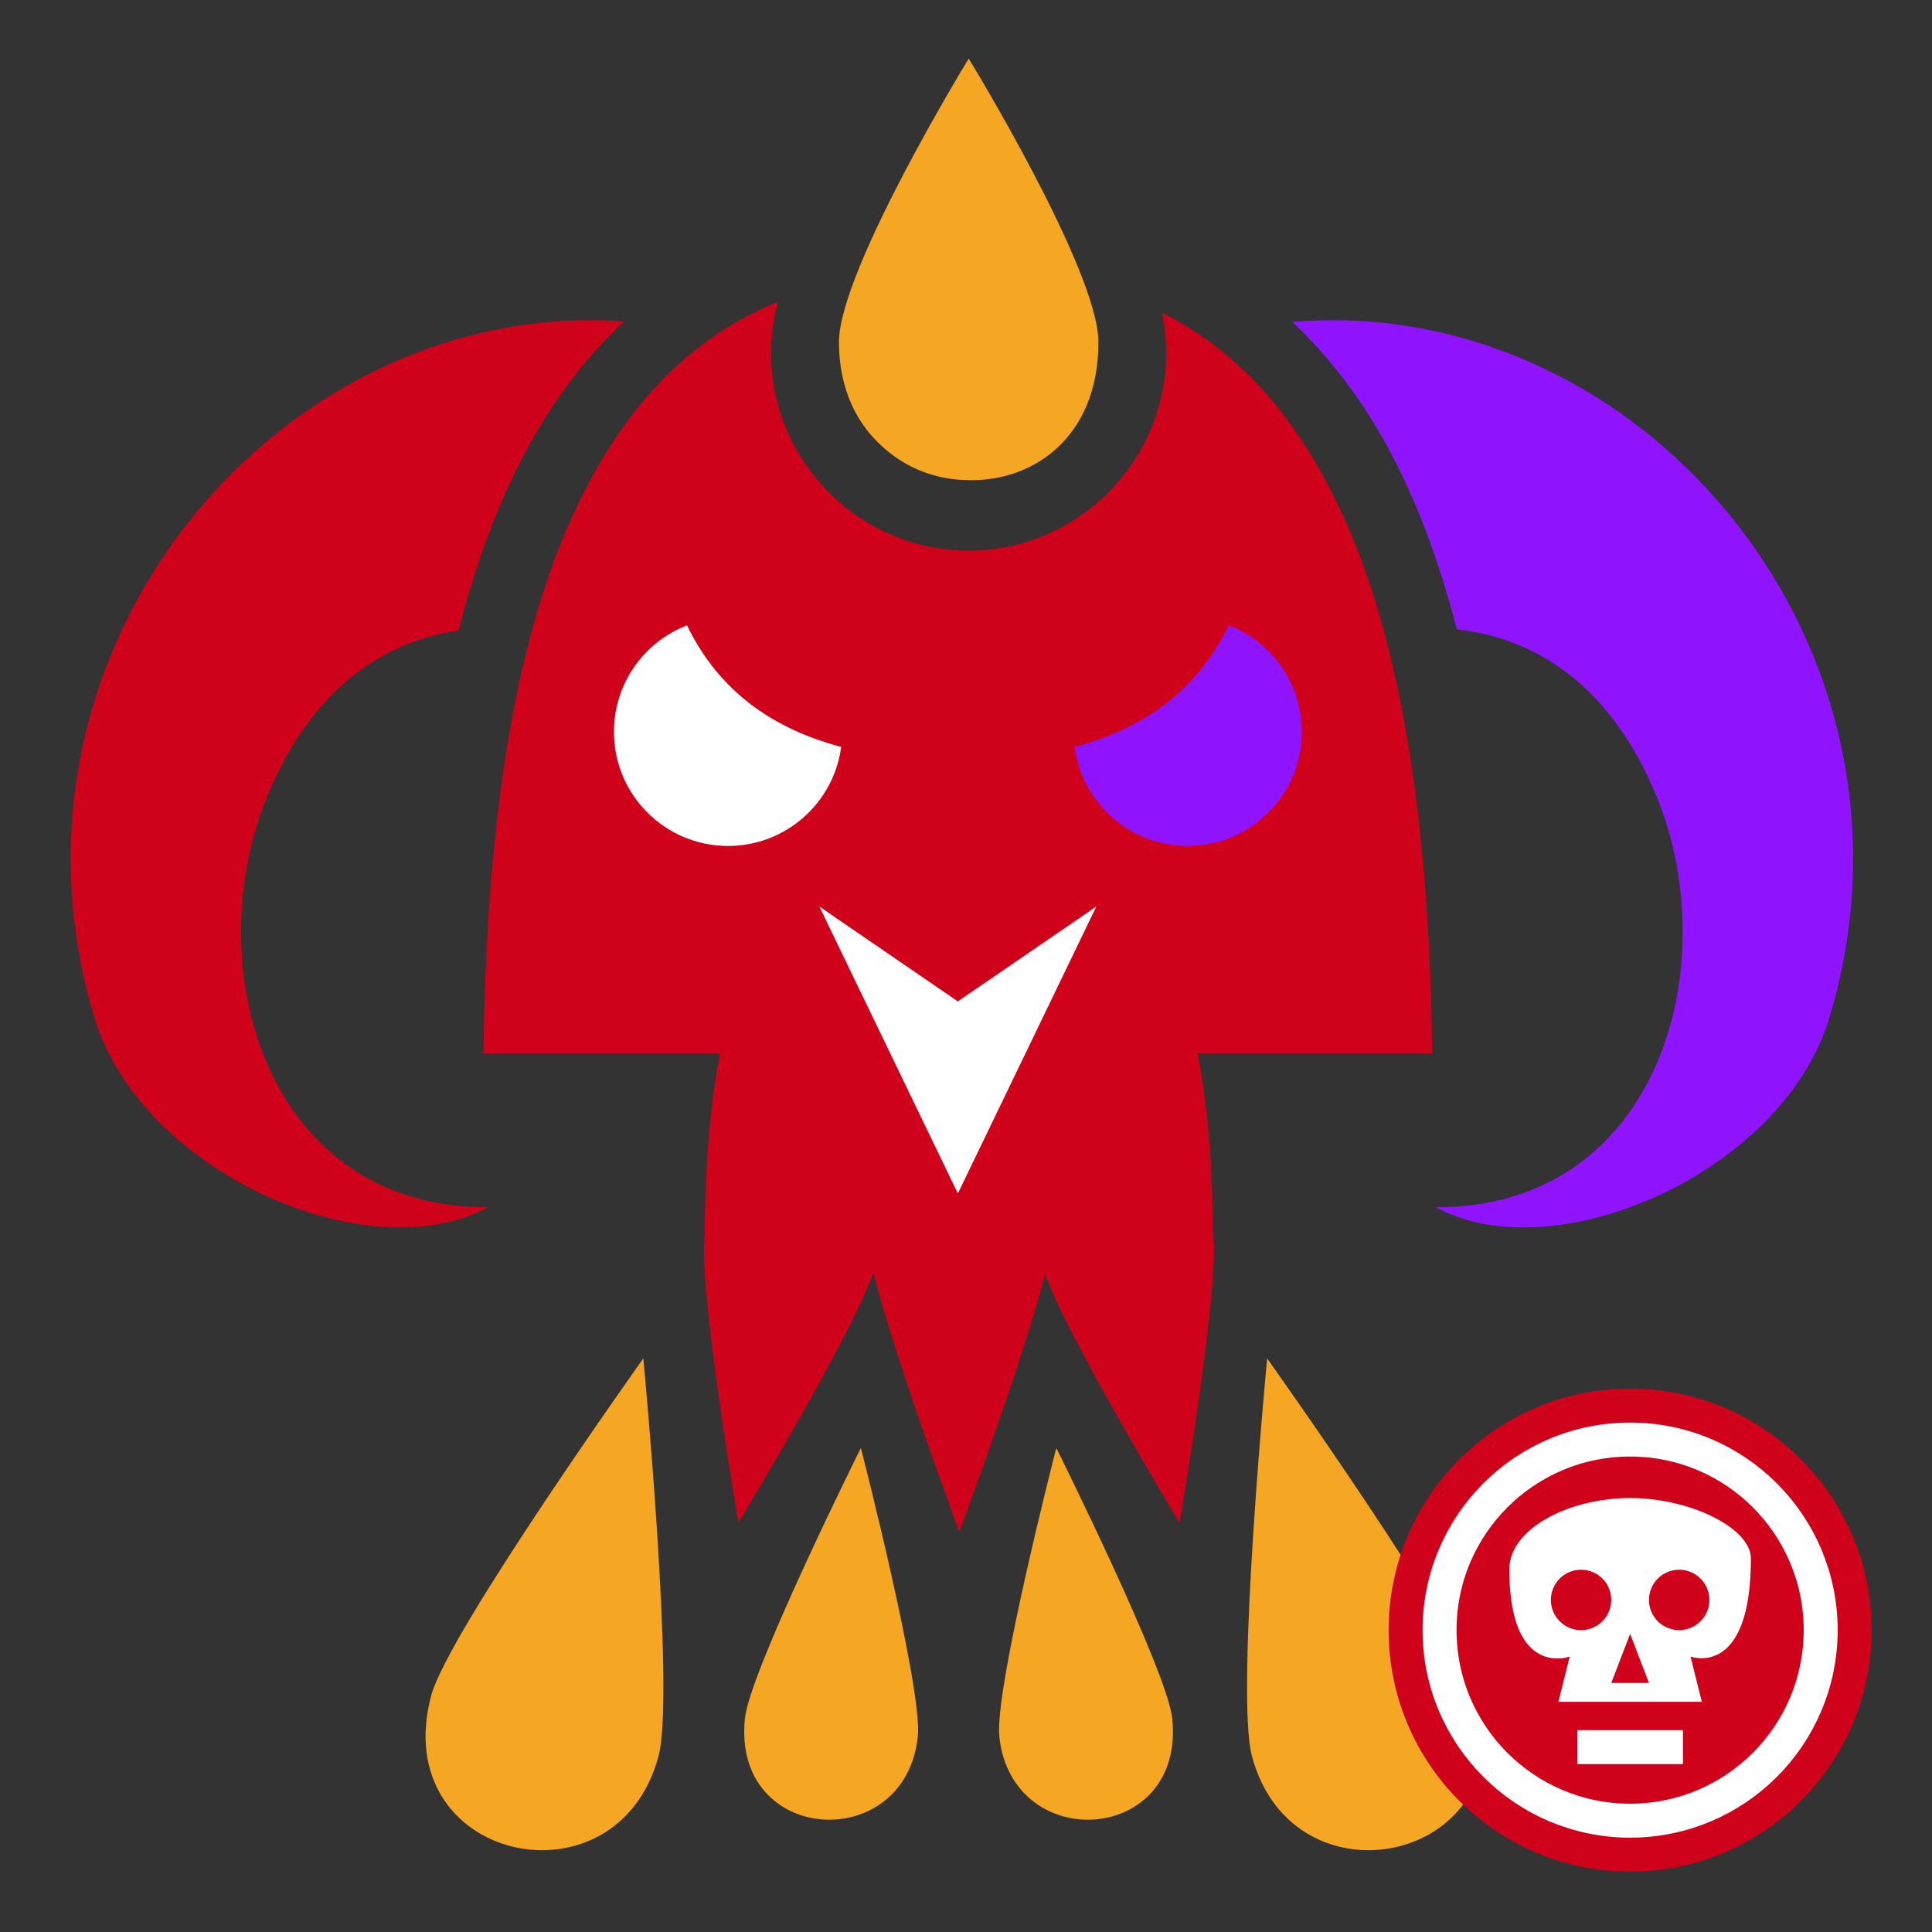 <svg xmlns="http://www.w3.org/2000/svg" viewBox="0 0 512 512" style="height: 512px; width: 512px;"><rect x="0" y="0" width="512" height="512" fill="#333333" stroke="none"/><g class="" transform="translate(0,0)" style=""><g><path d="M256.717 15.525C256.717 15.525 222.332 71.679 222.332 90.668C222.332 103.48 227.395 113.036 234.768 119.168C240.401 123.991 247.664 126.968 255.664 127.208C273.199 128.108 291.1 116.342 291.1 90.668C291.102 71.675 256.717 15.525 256.717 15.525Z" class="" fill="#f5a623" fill-opacity="1"></path><path d="M206.17 79.94C182.308 89.76 165.835 107.856 153.67 132.596C135.652 169.241 128.796 221.128 128.135 279.182L190.815 279.182C188.021 293.652 186.868 309.908 186.745 327.125C185.05 341.692 195.689 403.572 195.689 403.572C195.689 403.572 225.945 353.54 231.425 337.289C237.578 361.289 254.245 405.966 254.245 405.966C254.245 405.966 270.751 361.726 276.975 337.642C282.771 354.259 312.593 403.572 312.593 403.572C312.593 403.572 323.54 339.91 321.458 326.532C321.311 309.535 320.154 293.485 317.391 279.182L379.547 279.182C378.885 221.127 372.029 169.24 354.011 132.595C342.971 110.143 328.381 93.165 307.946 82.875C308.669 86.33 309.053 89.905 309.053 93.567C309.053 122.37 285.503 145.921 256.699 145.921C227.896 145.921 204.346 122.371 204.346 93.567C204.346 88.857 204.986 84.29 206.166 79.94Z" class="" fill="#d0021b" fill-opacity="1"></path><path d="M158.275 84.87C157.145 84.855 156.015 84.855 154.891 84.87C68.12 86.09 -3.26 175.69 25.03 269.714C37.386 310.778 97.88 337.144 129.293 319.942C70.083 320.042 52.495 255.722 70.805 211.107C81.102 186.017 98.23 170.534 121.537 167.065C125.463 151.69 130.499 137.365 136.897 124.352C144.314 109.272 153.777 96.026 165.385 85.16C163.005 84.998 160.635 84.9 158.275 84.87Z" class="" fill="#d0021b" fill-opacity="1"></path><path d="M351.561 84.87C348.548 84.907 345.516 85.06 342.471 85.316C354.001 96.152 363.407 109.343 370.786 124.35C377.144 137.28 382.156 151.506 386.071 166.768C410.518 169.56 428.409 185.22 439.031 211.105C457.341 255.719 439.751 320.04 380.541 319.941C411.954 337.145 472.451 310.778 484.808 269.714C513.098 175.69 441.718 86.092 354.946 84.872C353.821 84.857 352.692 84.857 351.562 84.872Z" class="" fill="#9013fe" fill-opacity="1"></path><path d="M325.624 165.717C336.959 170.082 345.004 181.071 345.004 193.943C345.004 210.647 331.464 224.187 314.764 224.187C299.417 224.187 286.747 212.753 284.79 197.939C305.545 192.433 318.25 180.927 325.623 165.716Z" class="" fill="#9013fe" fill-opacity="1"></path><path d="M182.062 165.727C189.442 180.939 202.152 192.444 222.92 197.945C220.96 212.755 208.29 224.188 192.947 224.188C176.247 224.188 162.705 210.648 162.705 193.943C162.705 181.078 170.74 170.098 182.063 165.727Z" class="" fill="#fff" fill-opacity="1"></path><path d="M290.542 240.24L253.844 316.285L217.144 240.242L253.842 265.385L290.542 240.24Z" class="" fill="#fff" fill-opacity="1"></path><path d="M170.483 360.002C170.483 360.002 118.747 432.639 114.293 449.272C102.483 493.34 163.427 506.779 174.513 465.408C178.968 448.778 170.483 360.002 170.483 360.002Z" class="selected" fill="#f5a623" fill-opacity="1"></path><path d="M335.81 360.002C335.81 360.002 327.322 448.778 331.777 465.408C342.863 506.778 403.81 493.34 392 449.271C387.545 432.641 335.81 360.003 335.81 360.003Z" class="" fill="#f5a623" fill-opacity="1"></path><path d="M228.14 383.73C228.14 383.73 198.75 442.712 197.416 455.365C193.878 488.892 239.911 491.675 243.232 460.201C244.568 447.549 228.142 383.731 228.142 383.731Z" class="" fill="#f5a623" fill-opacity="1"></path><path d="M279.928 383.73C279.928 383.73 263.498 447.548 264.834 460.2C268.154 491.675 314.19 488.892 310.652 455.365C309.319 442.712 279.928 383.729 279.928 383.729Z" class="" fill="#f5a623" fill-opacity="1"></path></g></g><g class="" transform="translate(256,256)" style=""><g transform="translate(240, 240) scale(-0.5, -0.5) rotate(180, 128, 128)"><circle cx="128" cy="128" r="128" fill="#d0021b" fill-opacity="1"></circle><circle stroke="#ffffff" stroke-opacity="1" fill="#d0021b" fill-opacity="1" stroke-width="18" cx="128" cy="128" r="101"></circle><path fill="#ffffff" fill-opacity="1" d="M128 58c-32 0-64 16-64 37.838C64 154 96 142 96 142l-6 24h76l-6-24s32 12 32-52c0-16-32-32-64-32zm-26 38a16 16 0 0 1 16 16 16 16 0 0 1-16 16 16 16 0 0 1-16-16 16 16 0 0 1 16-16zm52 0a16 16 0 0 1 16 16 16 16 0 0 1-16 16 16 16 0 0 1-16-16 16 16 0 0 1 16-16zm-26 34l10 26h-20l10-26zm-28 51.002v17.996h56v-17.996h-56z"></path></g></g></svg>